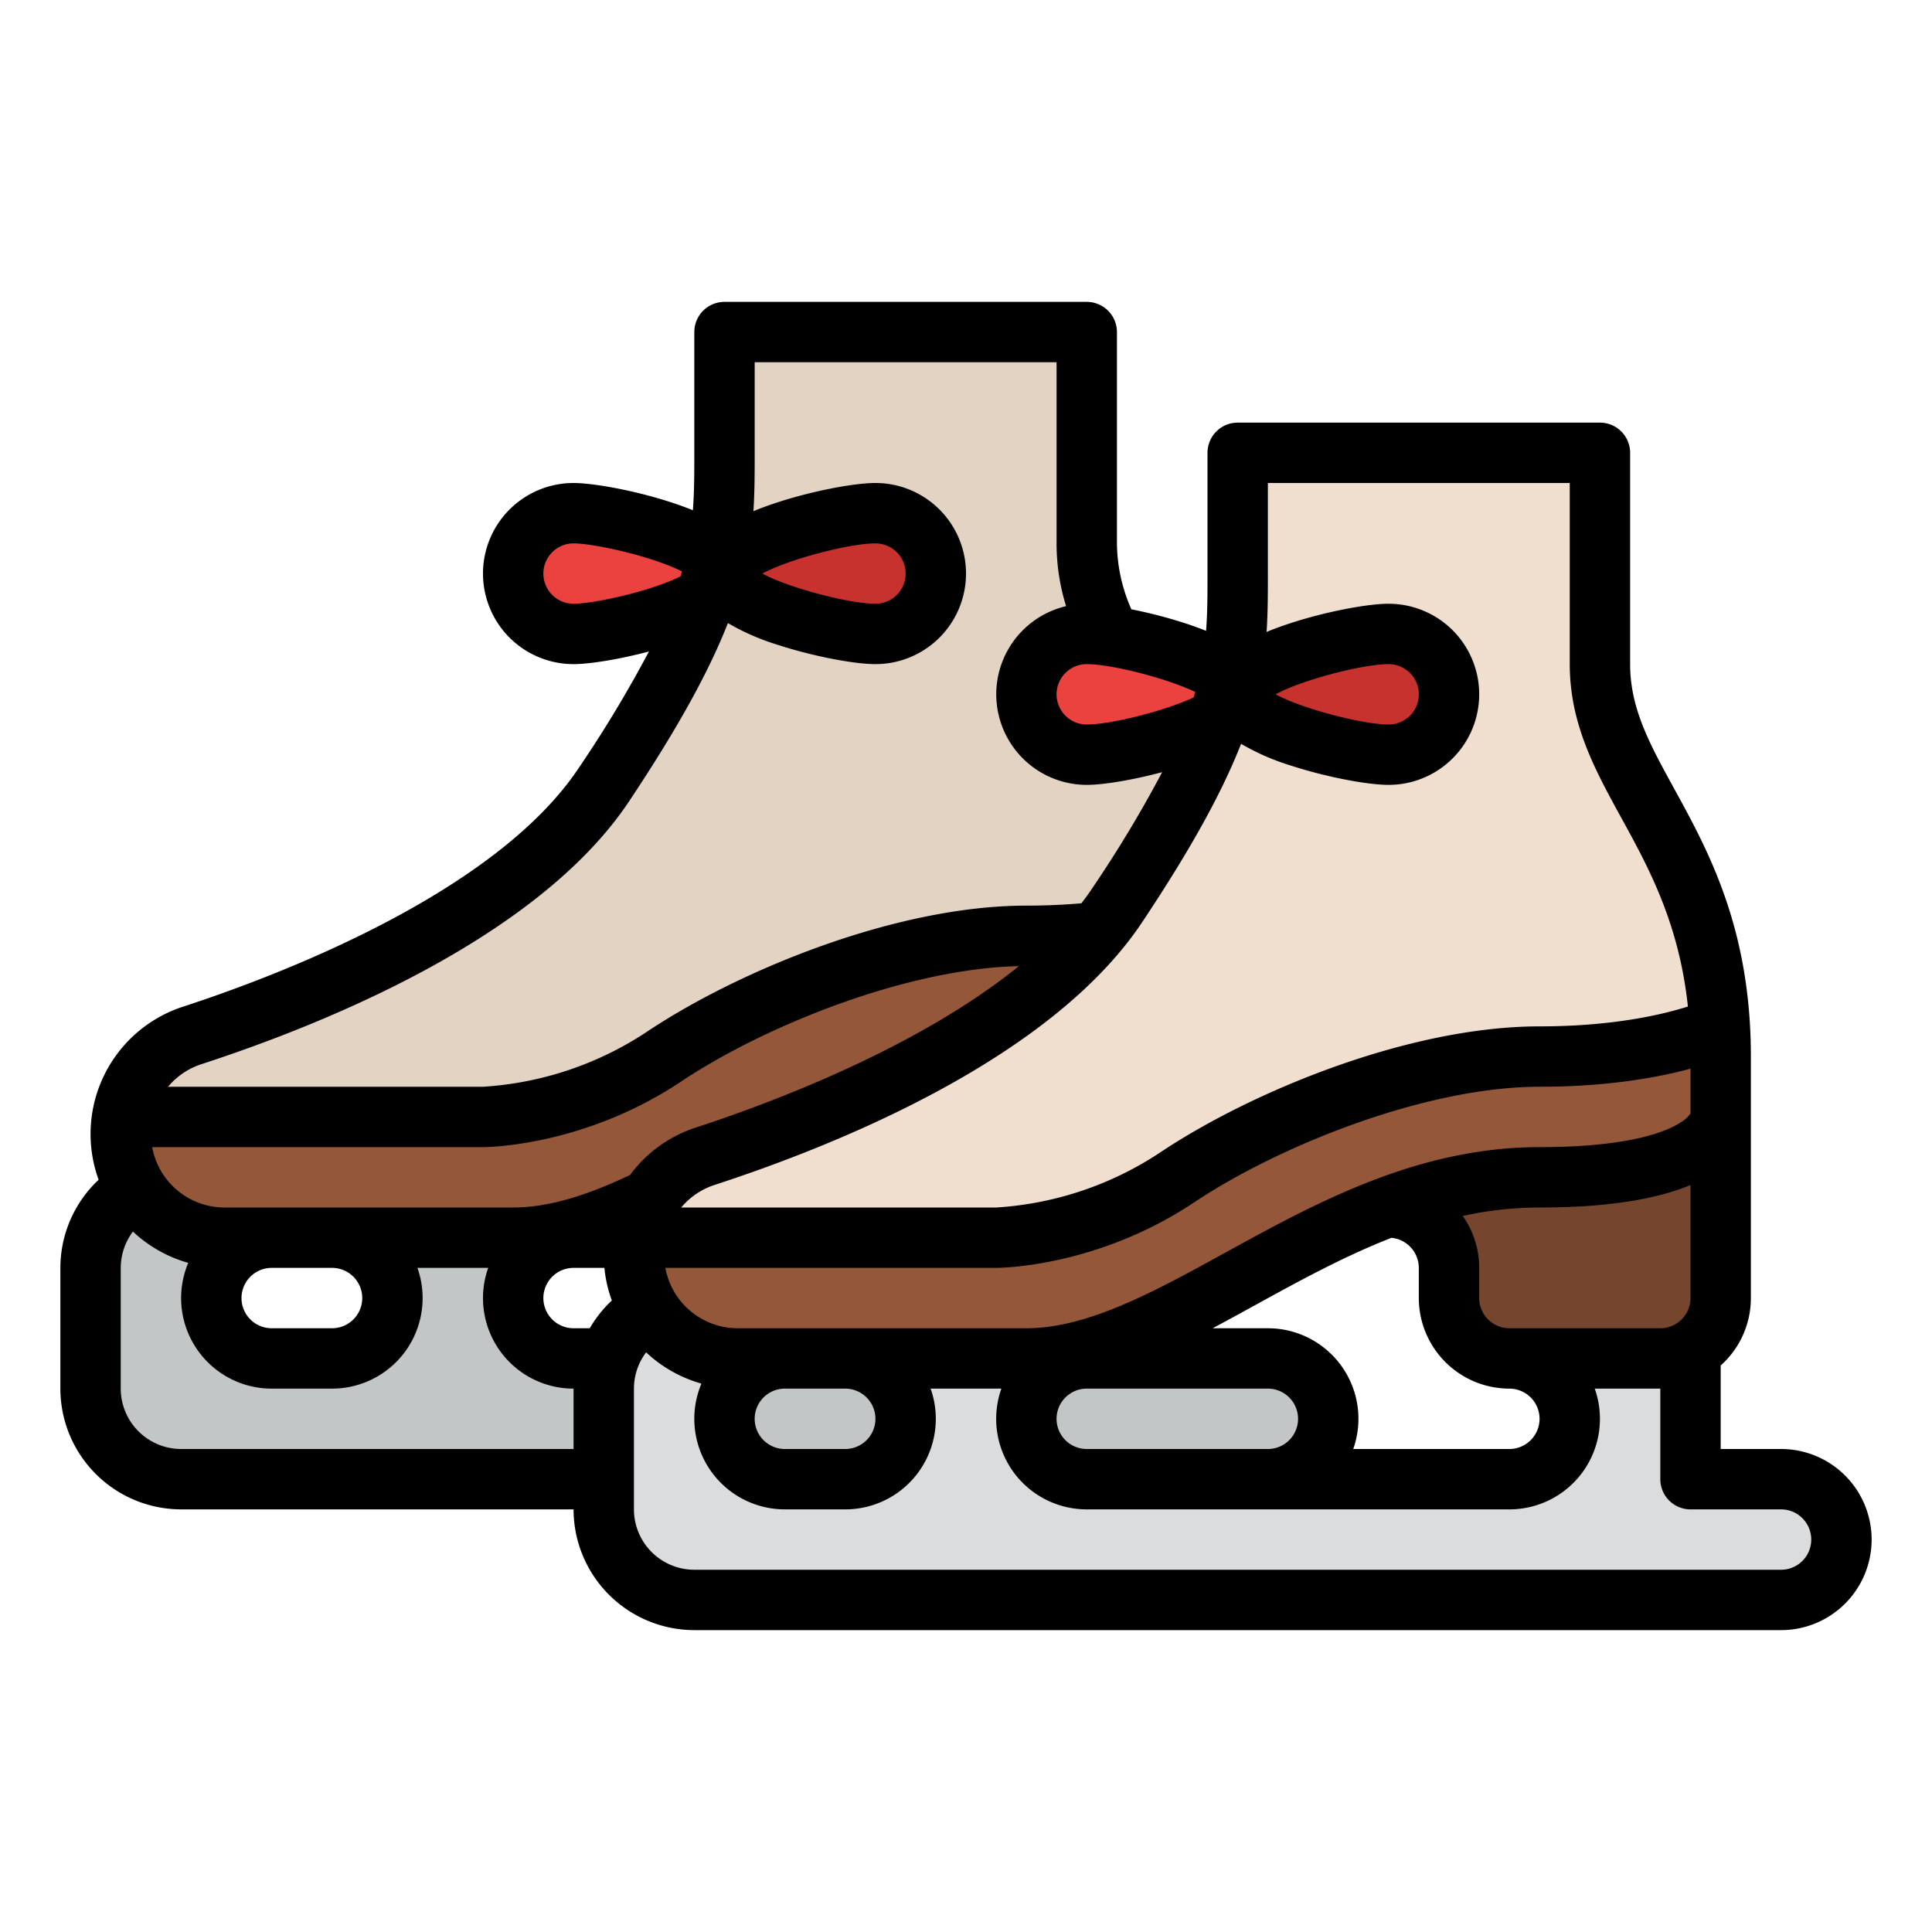 <?xml version="1.0" encoding="UTF-8"?>
<svg xmlns="http://www.w3.org/2000/svg" id="Filled" viewBox="0 0 512 512" width="512" height="512"><path d="M336,360H312V304H48a24.006,24.006,0,0,0-24,24v40a24.006,24.006,0,0,0,24,24H336a16,16,0,0,0,0-32ZM99.32,355.32A15.987,15.987,0,0,1,88,360H72a16,16,0,1,1,0-32H88a16.009,16.009,0,0,1,11.32,27.32Zm176,0A15.987,15.987,0,0,1,264,360H152a16,16,0,1,1,0-32H264a16.009,16.009,0,0,1,11.32,27.32Z" style="fill:#c3c6c7"/><path d="M232,288h0a16,16,0,0,1,16,16v8a16,16,0,0,0,16,16h40a16,16,0,0,0,16-16V256H232v32" style="fill:#75452e"/><path d="M192,120V88h96v56c0,32,32,48,32,104v16s0,16-48,16c-56,0-96,48-136,48H59.483A27.482,27.482,0,0,1,32,300.517h0A27.45,27.45,0,0,1,50.92,274.4c29.637-9.652,86-31.786,109.08-66.4C192,160,192,144,192,120Z" style="fill:#e3d3c2"/><path d="M320,248v16s0,16-48,16c-56,0-96,48-136,48H59.48A27.476,27.476,0,0,1,32,300.52a28.131,28.131,0,0,1,.37-4.52H128s24,0,48-16,64-32,96-32c29.85,0,45.78-6.96,47.78-7.9C319.92,242.64,320,245.27,320,248Z" style="fill:#95573a"/><path d="M248,152a16,16,0,0,1-16,16c-8.837,0-40-7.163-40-16s31.163-16,40-16A16,16,0,0,1,248,152Z" style="fill:#c7312e"/><path d="M136,152a16,16,0,0,0,16,16c8.837,0,40-7.163,40-16s-31.163-16-40-16A16,16,0,0,0,136,152Z" style="fill:#eb423f"/><path d="M472,392H448V336H392v24h8a16,16,0,1,1,0,32H288a16,16,0,1,1,0-32V336H184a24.006,24.006,0,0,0-24,24v40a24.006,24.006,0,0,0,24,24H472a16,16,0,0,0,0-32Zm-236.68-4.68A15.987,15.987,0,0,1,224,392H208a16,16,0,1,1,0-32h16a16.009,16.009,0,0,1,11.32,27.32Z" style="fill:#dadcde"/><path d="M328,152V120h96v56c0,32,32,48,32,104v16s0,16-48,16c-56,0-96,48-136,48H195.483A27.482,27.482,0,0,1,168,332.517h0A27.45,27.45,0,0,1,186.92,306.4c29.637-9.652,86-31.786,109.08-66.4C328,192,328,176,328,152Z" style="fill:#f0dfce"/><path d="M384,184a16,16,0,0,1-16,16c-8.837,0-40-7.163-40-16s31.163-16,40-16A16,16,0,0,1,384,184Z" style="fill:#c7312e"/><path d="M272,184a16,16,0,0,0,16,16c8.837,0,40-7.163,40-16s-31.163-16-40-16A16,16,0,0,0,272,184Z" style="fill:#eb423f"/><path d="M368,320h0a16,16,0,0,1,16,16v8a16,16,0,0,0,16,16h40a16,16,0,0,0,16-16V288H368v32" style="fill:#75452e"/><path d="M456,280v16s0,16-48,16c-56,0-96,48-136,48H195.48A27.476,27.476,0,0,1,168,332.52a28.131,28.131,0,0,1,.37-4.52H264s24,0,48-16,64-32,96-32c29.85,0,45.78-6.96,47.78-7.9C455.92,274.64,456,277.27,456,280Z" style="fill:#95573a"/><path d="M472,384H456V361.869A23.941,23.941,0,0,0,464,344V280c0-33.942-11.256-54.46-20.3-70.948C437.163,197.137,432,187.726,432,176V120a8,8,0,0,0-8-8H328a8,8,0,0,0-8,8v32c0,5.384,0,10.277-.376,15.179-1.986-.8-3.97-1.493-5.834-2.1a124.943,124.943,0,0,0-13.964-3.607A43.875,43.875,0,0,1,296,144V88a8,8,0,0,0-8-8H192a8,8,0,0,0-8,8v32c0,5.4,0,10.3-.38,15.217C172.529,130.713,158.026,128,152,128a24,24,0,0,0,0,48c4.077,0,11.906-1.2,19.974-3.352a326.2,326.2,0,0,1-18.63,30.914C131,237.078,72.541,258.949,48.443,266.8a35.485,35.485,0,0,0-22.306,45.852A32.039,32.039,0,0,0,16,336v32a32.036,32.036,0,0,0,32,32H152a32.036,32.036,0,0,0,32,32H472a24,24,0,0,0,0-48Zm-64-8a8.009,8.009,0,0,1-8,8H358.624A23.992,23.992,0,0,0,336,352H321.365c3.635-1.933,7.294-3.943,10.991-5.975,11.781-6.476,23.766-13.06,36.4-17.987A8.01,8.01,0,0,1,376,336v8a24.027,24.027,0,0,0,24,24A8.009,8.009,0,0,1,408,376Zm-176,0a8.009,8.009,0,0,1-8,8H208a8,8,0,0,1,0-16h16A8.009,8.009,0,0,1,232,376Zm-36.518-24a19.5,19.5,0,0,1-19.153-16H264c1.079,0,26.718-.2,52.438-17.344C339.289,303.422,378.078,288,408,288c18.048,0,31.4-2.461,40-4.789V295.09a8.036,8.036,0,0,1-2.438,2.254C441.833,299.83,432,304,408,304c-32.4,0-59.47,14.877-83.351,28-18.71,10.284-36.381,20-52.649,20ZM96,344a8.009,8.009,0,0,1-8,8H72a8,8,0,0,1,0-16H88A8.009,8.009,0,0,1,96,344ZM59.482,320a19.5,19.5,0,0,1-19.153-16H128c1.079,0,26.718-.2,52.438-17.344,22.351-14.9,59.944-29.971,89.579-30.625-27.16,22.019-66.8,36.65-85.574,42.765a35.317,35.317,0,0,0-17.5,12.6C157.253,315.981,146.476,320,136,320ZM288,368h48a8,8,0,0,1,0,16H288a8,8,0,0,1,0-16Zm112-16a8.009,8.009,0,0,1-8-8v-8a23.862,23.862,0,0,0-4.354-13.76A95.689,95.689,0,0,1,408,320c17.157,0,30.555-2.006,40-5.96V344a8.009,8.009,0,0,1-8,8ZM336,128h80v48c0,15.826,6.641,27.932,13.671,40.748,7.236,13.189,15.283,27.862,17.643,49.99C440.635,268.864,427.485,272,408,272c-34.644,0-76.349,17.284-100.438,33.344A88.4,88.4,0,0,1,264,320H180.533a19.339,19.339,0,0,1,8.864-5.99c31.9-10.39,89.041-33.244,113.259-69.572,13.436-20.154,21.452-35.072,26.242-47.317a62.178,62.178,0,0,0,13.312,5.8c8.9,2.9,19.983,5.079,25.79,5.079a24,24,0,0,0,0-48c-5.807,0-16.894,2.184-25.79,5.079-2.088.68-4.328,1.467-6.552,2.392C336,162.37,336,157.346,336,152Zm2.052,56c6.656-3.684,22.9-8,29.948-8a8,8,0,0,1,0,16C360.955,192,344.708,187.684,338.052,184Zm-21.3-.617q-.205.713-.43,1.438C308.939,188.3,294.527,192,288,192a8,8,0,0,1,0-16C294.656,176,309.512,179.852,316.748,183.383ZM152,160a8,8,0,0,1,0-16c5.261,0,20.564,3.321,28.733,7.432-.127.441-.261.888-.4,1.336C172.011,156.833,157.2,160,152,160ZM53.4,282.01c31.9-10.39,89.041-33.244,113.259-69.572,13.436-20.154,21.452-35.072,26.242-47.317a62.178,62.178,0,0,0,13.312,5.8c8.9,2.9,19.983,5.079,25.79,5.079a24,24,0,0,0,0-48c-5.807,0-16.894,2.184-25.79,5.079-2.088.68-4.328,1.467-6.552,2.392C200,130.37,200,125.346,200,120V96h80v48a56.071,56.071,0,0,0,2.526,16.637A24,24,0,0,0,288,208c4.591,0,12.483-1.368,19.983-3.371a325.869,325.869,0,0,1-18.639,30.933c-.861,1.292-1.793,2.56-2.757,3.816C281.9,239.787,277,240,272,240c-34.644,0-76.349,17.284-100.438,33.344A88.4,88.4,0,0,1,128,288H44.533A19.339,19.339,0,0,1,53.4,282.01ZM202.052,152c6.656-3.684,22.9-8,29.948-8a8,8,0,0,1,0,16C224.955,160,208.708,155.684,202.052,152ZM48,384a16.019,16.019,0,0,1-16-16V336a16.016,16.016,0,0,1,3.229-9.618,35.461,35.461,0,0,0,14.658,8.289A24,24,0,0,0,72,368H88a23.992,23.992,0,0,0,22.624-32h18.752A23.992,23.992,0,0,0,152,368v16Zm108.293-32H152a8,8,0,0,1,0-16h8.173a35.224,35.224,0,0,0,1.964,8.648A31.962,31.962,0,0,0,156.293,352ZM472,416H184a16.019,16.019,0,0,1-16-16V368a16.016,16.016,0,0,1,3.229-9.618,35.461,35.461,0,0,0,14.658,8.289A24,24,0,0,0,208,400h16a23.992,23.992,0,0,0,22.624-32h18.752A23.992,23.992,0,0,0,288,400H400a23.992,23.992,0,0,0,22.624-32H440v24a8,8,0,0,0,8,8h24a8,8,0,0,1,0,16Z"/></svg>
